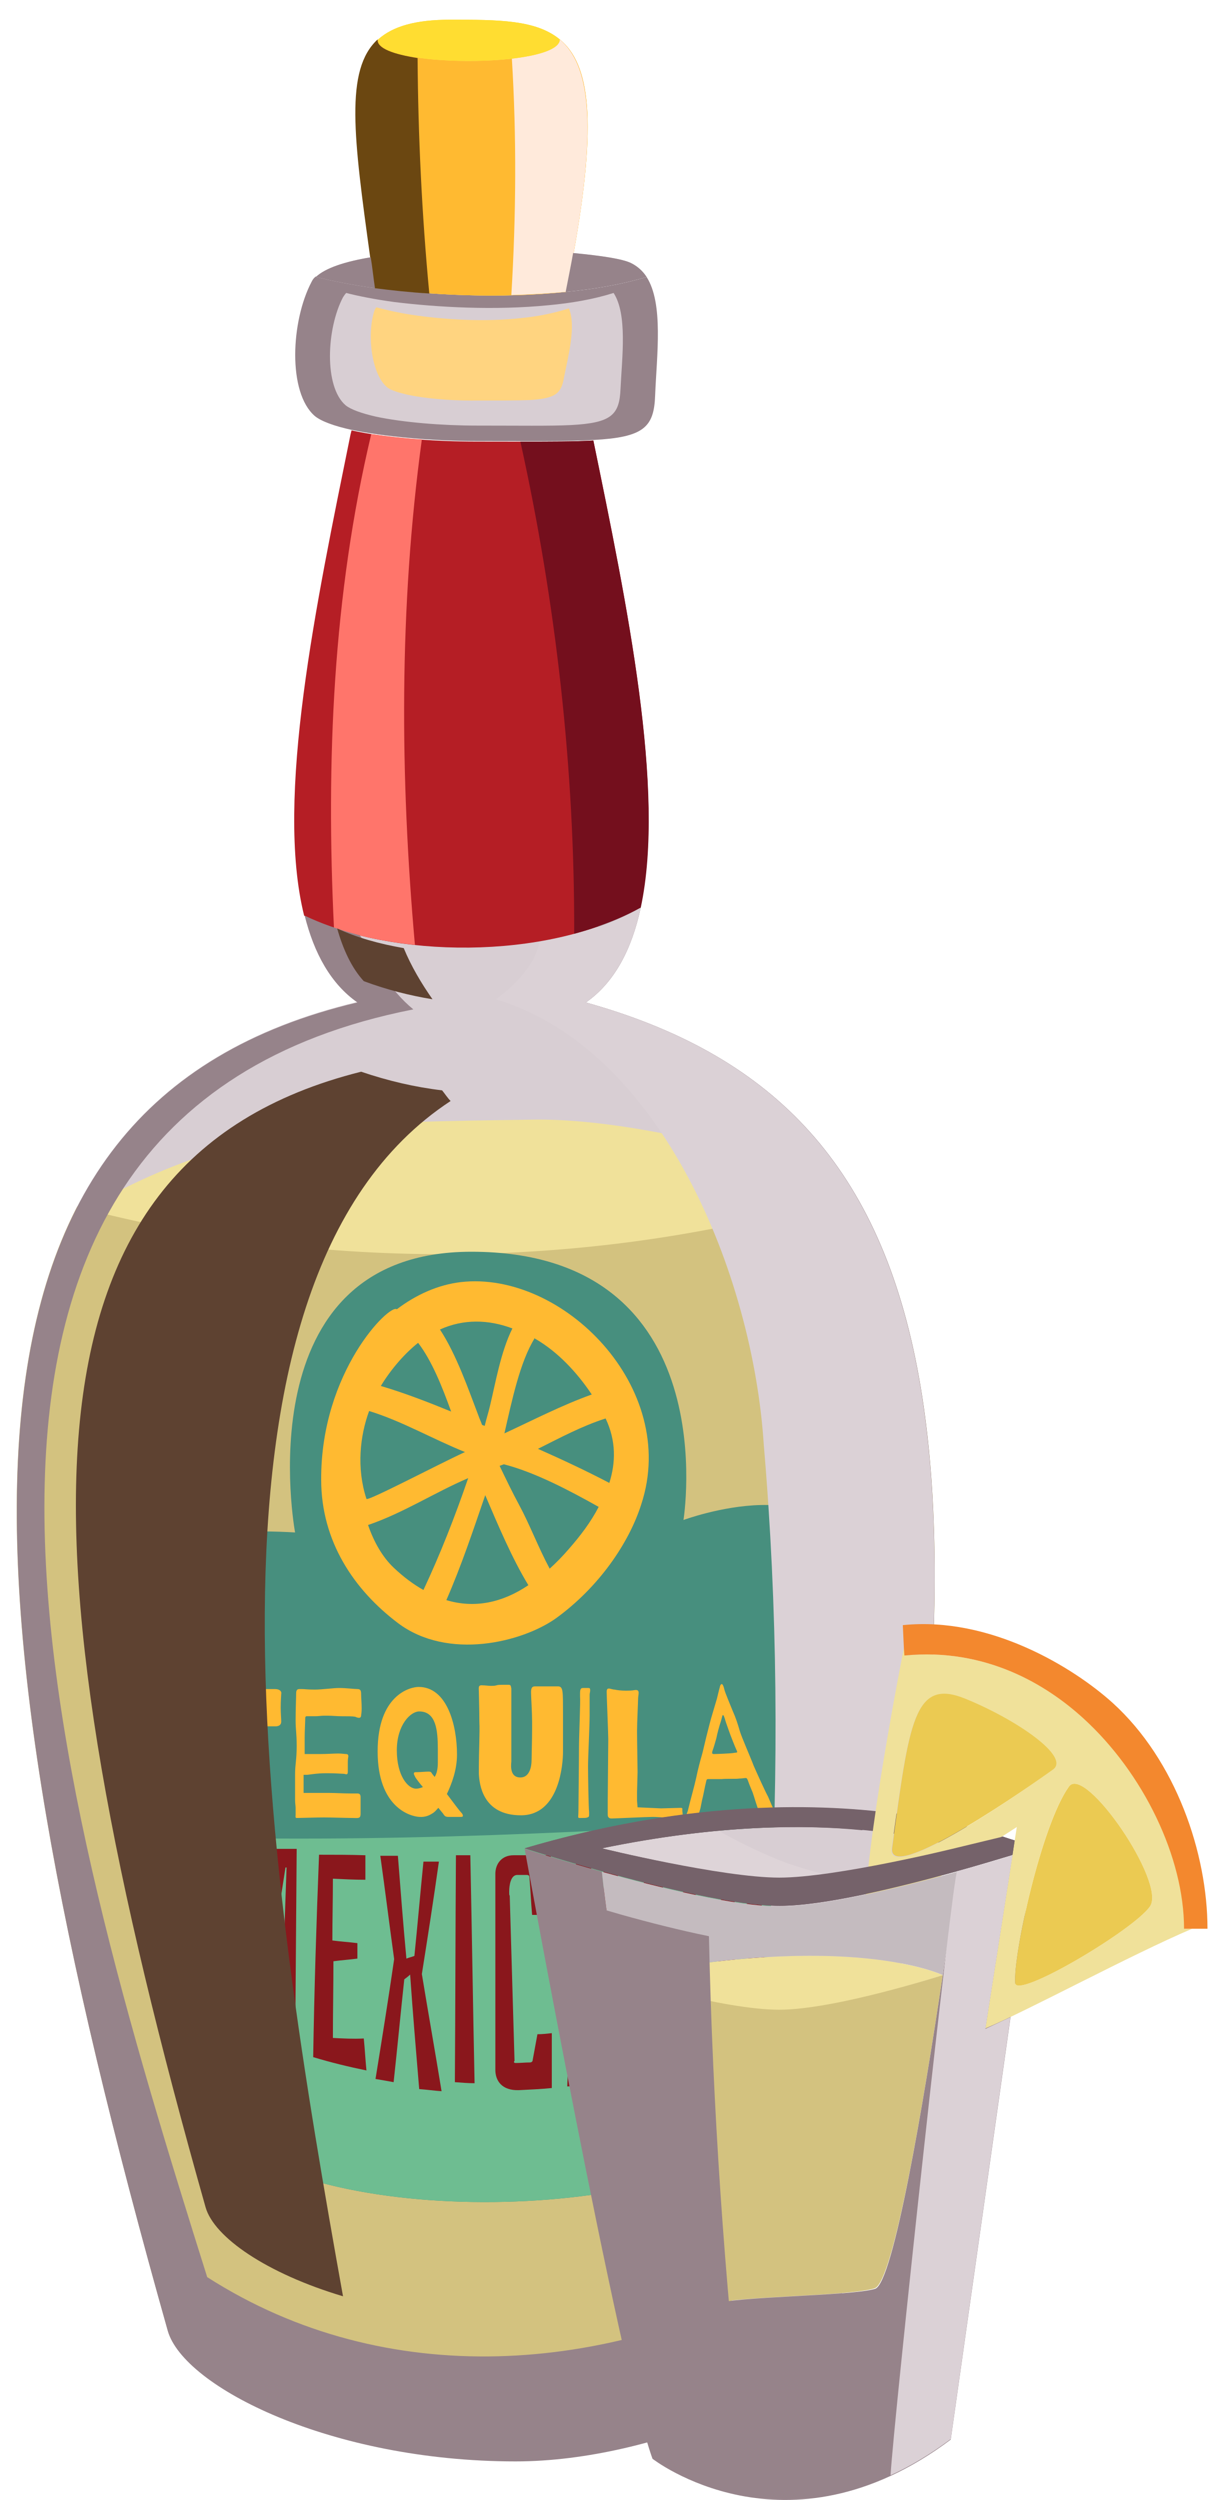 <?xml version="1.0" encoding="utf-8"?>
<!-- Generator: Adobe Illustrator 24.0.2, SVG Export Plug-In . SVG Version: 6.00 Build 0)  -->
<svg version="1.1" id="Capa_1" xmlns="http://www.w3.org/2000/svg" xmlns:xlink="http://www.w3.org/1999/xlink" x="0px" y="0px"
	 viewBox="0 0 229.8 469.3" style="enable-background:new 0 0 229.8 469.3;" xml:space="preserve">
<style type="text/css">
	.st0{fill:#96838A;}
	.st1{fill:#D8CED3;}
	.st2{fill:#FFD480;}
	.st3{fill:#FFBA31;}
	.st4{fill:#D3C27F;}
	.st5{fill:#F0E19A;}
	.st6{fill:#B51E25;}
	.st7{fill:#FF756B;}
	.st8{fill:#740F1D;}
	.st9{fill:#FFDD31;}
	.st10{fill:#6B4711;}
	.st11{fill:#FFEADB;}
	.st12{fill:#478F7E;}
	.st13{fill:#6EBD91;}
	.st14{fill:#8A171C;}
	.st15{fill:#5E4231;}
	.st16{fill:#DBD1D6;}
	.st17{fill:#DED4D8;}
	.st18{fill:#75626A;}
	.st19{fill:#EBCA52;}
	.st20{fill:#F3882E;}
	.st21{fill:#C4BBBF;}
</style>
<g>
	<g id="tequila">
		<g>
			<g>
				<path class="st0" d="M106.2,54.8c5.3-0.5,10.5-1.4,15.2-2.8h0c3.2,5,1.9,14.7,1.6,22.2c-0.2,6-2.1,7.9-11.6,8.4
					c-4.9,0.3-12,0.2-21.9,0.2c-8.1,0-17.3-0.8-23.5-2.1c-3.2-0.7-5.7-1.6-6.9-2.6c-5.1-4.4-4.5-17.8-0.6-25.2
					c0.2-0.4,0.4-0.7,0.8-1c2.9,0.7,6.7,1.5,11.1,2.1C80.5,55.4,93.8,56.1,106.2,54.8L106.2,54.8z"/>
				<path class="st1" d="M103,57.3c4.3-0.4,8.4-1.1,12.2-2.3h0c2.6,4,1.6,11.9,1.3,18c-0.2,4.9-1.7,6.4-9.3,6.8
					c-4,0.2-9.7,0.1-17.7,0.1c-6.5,0-13.9-0.6-19-1.7c-2.6-0.6-4.6-1.3-5.6-2.1c-4.1-3.5-3.6-14.4-0.5-20.3c0.2-0.3,0.4-0.6,0.6-0.8
					c2.3,0.6,5.4,1.2,9,1.7C82.2,57.7,92.9,58.3,103,57.3L103,57.3z"/>
				<path class="st2" d="M98,59.7c3-0.3,6-0.9,8.8-1.8h0c1.4,3.2-0.1,8.9-0.9,12.9c-0.5,3.1-1.6,4-6.4,4.3c-2.5,0.1-6,0.1-11,0.1
					c-4.1,0-8.8-0.4-12-1.1c-1.7-0.4-3-0.8-3.7-1.3c-3-2.3-4-9.9-2.5-14.5c0.1-0.2,0.2-0.5,0.4-0.6c1.8,0.5,4,1,6.6,1.4
					C83.3,60,90.9,60.5,98,59.7L98,59.7z"/>
				<path class="st3" d="M69.6,48.3c-3.1-22.5-4.8-35.2,1.4-40.9c-0.6,5.3,34,5.5,34.1,0c5.7,4.7,7,15.5,2.6,40.1
					c-0.4,2.3-0.9,4.7-1.4,7.3c-12.5,1.3-25.8,0.6-35.9-0.8C70.1,52.1,69.8,50.1,69.6,48.3L69.6,48.3z"/>
				<path class="st1" d="M121.4,52c-4.7,1.4-9.9,2.3-15.2,2.8c0.5-2.6,1-5,1.4-7.3c5.3,0.5,9.3,1.1,10.9,1.9
					C119.7,50,120.7,50.9,121.4,52L121.4,52z"/>
				<path class="st1" d="M59.3,52c1.8-1.7,5.5-2.9,10.3-3.7c0.3,1.8,0.5,3.8,0.8,5.8C66,53.5,62.2,52.7,59.3,52L59.3,52z"/>
				<path class="st1" d="M110,188.2c68.3,19.1,81.9,80.5,46.6,249.3c-2,9.6-33.1,24.5-59.8,24.5c-34.7,0-62.3-14-65.3-24.5
					c-40.5-143.3-45-230.2,35.6-249.4c-5-3.5-8.2-9.1-9.9-16.3c16.4,8,45.2,8.5,63.1-1.5h0C118.6,178.3,115.4,184.4,110,188.2
					L110,188.2z"/>
				<path class="st4" d="M14.5,226.5c-21.5,41.7-10.6,113.2,17,211c3,10.5,30.6,24.5,65.3,24.5c26.7,0,57.8-14.8,59.8-24.5
					c23.5-112.3,25.4-177.1,3.8-213.5C113.2,238.3,62,239.1,14.5,226.5L14.5,226.5z"/>
				<path class="st5" d="M100,210.2c-31.8,0.5-55.1,0-83.9,16.8c47,12.1,97.6,11.3,144.3-2.9C159,221.5,123.5,209.8,100,210.2z"/>
				<path class="st6" d="M111.4,82.7c6.3,30.7,13.6,65.7,8.8,87.7h0c-17.9,10-46.7,9.5-63.1,1.5c-5.5-22.1,2.3-58.7,8.7-90.3
					l0.2-0.8c6.3,1.4,15.4,2.1,23.5,2.1C99.5,82.9,106.5,83,111.4,82.7L111.4,82.7z"/>
				<path class="st7" d="M79.2,82.5c-3.3-0.2-6.6-0.6-9.5-1c-7.2,30.3-8.5,61.4-7,92.7c4.6,1.6,9.8,2.6,15.2,3.2
					C75.1,145.8,74.9,114.1,79.2,82.5L79.2,82.5z"/>
				<path class="st8" d="M111.4,82.7c-3.5,0.2-8,0.2-13.7,0.2c6.7,30.4,10.2,61.5,10.1,92.4c4.5-1.2,8.7-2.8,12.5-4.9h0
					C125,148.4,117.7,113.4,111.4,82.7z"/>
				<path class="st9" d="M105.1,7.4c-0.1,5.5-34.8,5.3-34.1,0c2.8-2.5,7.1-3.7,13.5-3.7C93.6,3.7,100.6,3.7,105.1,7.4L105.1,7.4z"/>
				<path class="st3" d="M69.6,48.3c-3.1-22.5-4.8-35.2,1.4-40.9c-0.6,5.3,34,5.5,34.1,0c5.7,4.7,7,15.5,2.6,40.1
					c-0.4,2.3-0.9,4.7-1.4,7.3c-12.5,1.3-25.8,0.6-35.9-0.8C70.1,52.1,69.8,50.1,69.6,48.3L69.6,48.3z"/>
				<path class="st10" d="M70.9,7.4c-6.2,5.7-4.5,18.4-1.4,40.9c0.3,1.8,0.5,3.8,0.8,5.8c3.2,0.4,6.7,0.8,10.3,1
					c-1.4-14.8-2.1-29.6-2.2-44.2C74,10.2,70.7,9.1,70.9,7.4L70.9,7.4z"/>
				<path class="st11" d="M105.1,7.4c0,1.8-3.9,3-9,3.6c0.9,14.7,0.8,29.5-0.1,44.4c3.4-0.1,6.9-0.3,10.3-0.6c0.5-2.6,1-5,1.4-7.3
					C112.1,23,110.7,12.2,105.1,7.4L105.1,7.4z"/>
				<path class="st0" d="M121.4,52c-4.7,1.4-9.9,2.3-15.2,2.8c0.5-2.6,1-5,1.4-7.3c5.3,0.5,9.3,1.1,10.9,1.9
					C119.7,50,120.7,50.9,121.4,52L121.4,52z"/>
				<path class="st0" d="M59.3,52c1.8-1.7,5.5-2.9,10.3-3.7c0.3,1.8,0.5,3.8,0.8,5.8C66,53.5,62.2,52.7,59.3,52L59.3,52z"/>
				<path class="st0" d="M110,188.2c5.3-3.7,8.6-9.9,10.3-17.8h0c-2.5,1.4-5.1,2.5-8,3.5c-3,6.2-7.4,11.6-13.2,15.6
					c107,27.1,67.9,155.8,48.9,237.8c-33.8,18.3-75.4,21.8-109.1,0.2c-28-89-66.4-217.3,38.7-238c-4.5-3.7-7.1-8.6-10-13.9
					c-3.8-1-7.3-2.2-10.4-3.7c1.8,7.1,4.9,12.8,9.9,16.3c-80.6,19.1-76,106.1-35.6,249.4c3,10.5,30.6,24.5,65.3,24.5
					c26.7,0,57.8-14.8,59.8-24.5C191.9,268.6,178.4,207.3,110,188.2L110,188.2z"/>
				<path class="st9" d="M105.1,7.4c-0.1,5.5-34.8,5.3-34.1,0c2.8-2.5,7.1-3.7,13.5-3.7C93.6,3.7,100.6,3.7,105.1,7.4L105.1,7.4z"/>
				<path class="st12" d="M24.2,294.8c0,30.4,8,90.8,16,104.6c18.1,19.5,86.9,18,105.7-0.5c6.5-6.4,14.4-84.1,12.8-104.1
					c-1.6-20-30.4-9.3-30.4-9.3s8.3-50.4-39.7-50.4c-42.9,0-33.1,52.7-33.1,52.7S24.2,285.7,24.2,294.8L24.2,294.8z"/>
				<g>
					<path class="st12" d="M156.4,341c1.9-19.2,2.9-37.8,2.2-46.3c-1.6-20-30.4-9.3-30.4-9.3s8.3-50.4-39.7-50.4
						c-42.9,0-33.1,52.7-33.1,52.7s-31.2-2.1-31.2,7c0,13.1,1.5,31.8,3.8,49.9C71.1,346.2,113.7,343.9,156.4,341L156.4,341z"/>
					<path class="st13" d="M28,344.7c3.1,23.9,7.6,46.8,12.2,54.7c18.1,19.5,86.9,18,105.7-0.5c3.8-3.7,8-31.3,10.5-57.8
						C113.7,343.9,71.1,346.2,28,344.7L28,344.7z"/>
				</g>
				<path class="st3" d="M86.5,240.7c-4.2,0.5-8.3,2.3-12,5.1c-1.3-1.1-14.3,11.7-14.2,32c0,11.6,6.2,20.7,14.4,26.9
					c9.4,7.1,23.4,3.6,29.7-0.9c8-5.8,13.7-14.1,16-21.4C127.6,260.5,105.6,238.5,86.5,240.7L86.5,240.7z M113.7,266.3
					c2,4.2,1.9,8.3,0.7,12.1c-4.4-2.3-8.9-4.4-13.4-6.4C105.2,269.9,109.3,267.7,113.7,266.3L113.7,266.3z M100.6,251.4
					c4.1,2.4,7.7,6.2,10.5,10.4c-5.6,2-11,4.8-16.4,7.3c1.4-6.1,2.9-13.4,5.7-17.9C100.5,251.4,100.5,251.4,100.6,251.4z
					 M96.2,249.4c-2.2,4.4-3.2,10.4-4.2,14.5c-0.3,1.3-0.7,2.5-1,3.8c-0.2-0.1-0.3-0.1-0.5-0.2c-0.2-0.6-0.5-1.2-0.7-1.8
					c-1.8-4.7-4.1-11.4-7.2-16.1C87,247.6,91.7,247.7,96.2,249.4L96.2,249.4z M78.5,252.1c2.6,3.4,4.5,8.2,6.2,12.9
					c-4.4-1.8-8.8-3.5-13.2-4.8C73.5,256.9,76.1,254,78.5,252.1L78.5,252.1z M69.3,264.9c6.2,1.9,12,5.3,18,7.7
					c-5.2,2.4-18.3,9.3-18.5,8.8C66.9,275.6,67.6,269.5,69.3,264.9L69.3,264.9z M73.9,294.3c-2.1-2-3.7-4.8-4.8-8
					c6.5-2.2,12.5-6.1,18.8-8.8c-2.5,7.3-5.3,14.4-8.4,21C77.7,297.5,75.8,296.1,73.9,294.3L73.9,294.3z M83.8,300.4
					c2.8-6.4,5-13,7.3-19.7c2.4,5.6,5,11.8,8.1,16.9C94.3,300.9,89.1,302,83.8,300.4L83.8,300.4z M106.8,290.8
					c-1.2,1.4-2.4,2.6-3.6,3.7c-2.1-3.9-3.8-8.4-5.7-11.9c-1.3-2.4-2.5-4.9-3.7-7.4c0.3-0.1,0.5-0.2,0.8-0.3
					c5.8,1.5,12.1,4.8,17.8,8C110.9,285.8,108.9,288.4,106.8,290.8z"/>
				<g>
					<path class="st3" d="M45.1,317c0.9,0,3.6,0.1,5.3,0.1c0.5,0,0.9,0,1.2,0c1.1,0,1.3,0.6,1.2,0.9c0,0.3-0.1,1.2-0.1,2.6
						c0,1,0.1,2.1,0.1,2.6c0,0.6-0.4,0.9-1.1,0.9h-5.4l-0.1,3.5c0,0.6,0,1.7,0,2.9c0,3.8,0.1,9.4,0.1,10v0.2c0,0.5-0.2,0.4-0.5,0.4
						h-2.1c-0.6,0-0.5-0.2-0.5-1.2s0.3-9.6,0.3-11.4c0-1.4-0.1-3.6-0.1-4.5c-2.1,0-5.1,0.1-5.5,0.1c-0.6,0-0.7-0.4-0.6-0.8
						c0-0.3,0.1-3,0.1-4.5c0-0.5,0-0.8,0-1v-0.2c0-0.5,0.3-0.5,0.6-0.5h3.1C42,317.1,44,317,45.1,317L45.1,317z"/>
					<path class="st3" d="M55.7,327.8c0-2.6-0.2-2.9-0.2-4.9s0.1-4.1,0.1-5c0-0.7,0.3-0.8,0.6-0.8c0.2,0,0.3,0,0.5,0
						c0.5,0,1,0.1,2.4,0.1s3.4-0.3,4.6-0.3c1.3,0,2.8,0.2,3.4,0.2s0.7,0.3,0.7,1c0,0.7,0.1,1.5,0.1,2.6c0,0.3,0,0.7-0.1,1.3
						c0,0.4-0.2,0.5-0.4,0.5s-0.5-0.1-0.7-0.2c-0.5-0.1-1.4-0.1-2.7-0.1c-0.8,0-1.6-0.1-2.4-0.1c-0.3,0-0.5,0-0.8,0
						c-0.5,0-1,0.1-1.6,0.1c-0.7,0-1.5,0-1.6,0c-0.3,0-0.3,0.2-0.3,0.7c0,0.5-0.1,2.1-0.1,3.3v2c0,0.4,0,0.7,0,1.1
						c0.3,0,0.5,0,0.8,0c0.5,0,1.3,0,2.2,0c1.1,0,2.5-0.1,3.3-0.1c0.7,0,1.2,0.1,1.5,0.1s0.4,0.2,0.4,0.4s-0.1,0.4-0.1,1.1
						s0,1,0,1.8c0,0.4-0.1,0.5-0.3,0.5c-0.1,0-0.3-0.1-0.6-0.1c-0.5,0-1.1-0.1-3.1-0.1s-3.3,0.3-3.7,0.3c-0.2,0-0.3,0-0.4,0
						c-0.1,0-0.2,0-0.2,0v3.4c0.1,0,0.2,0,0.3,0c0.2,0,0.5,0,0.9,0c0.7,0,2.3,0,3.7,0c1,0,2.7,0.1,3.9,0.1c0.6,0,1,0,1.3,0
						c0.5,0,0.6,0.3,0.6,0.7c0,0.2,0,0.5,0,0.7c0,0.7,0,1.4,0,2.4s-0.5,0.8-1.5,0.8s-4-0.1-5.4-0.1s-4.5,0.1-4.9,0.1
						c-0.1,0-0.1,0-0.2,0c-0.3,0-0.2-0.3-0.2-0.6c0-0.4,0-0.9,0-1.3s-0.1-0.8-0.1-1.5v-4.7C55.4,331.1,55.7,330.5,55.7,327.8
						L55.7,327.8z"/>
					<path class="st3" d="M81.4,340.3c-0.6,0.4-1.4,0.9-2.7,0.8c-1.7-0.1-7.8-1.8-7.8-12.3s6-12.1,7.7-12.1c5.3,0,7.2,7.1,7.2,12.7
						c0,2.9-1,5.5-1.9,7.4c1.2,1.6,2.4,3.2,2.7,3.5s0.3,0.5,0.3,0.6c0,0.2-0.2,0.2-0.4,0.2l-2.3,0c-0.5,0-0.7-0.1-1-0.6l-0.9-1.1
						l-0.1,0.1l0,0C82,339.7,81.8,340,81.4,340.3L81.4,340.3z M82.2,330.9c0-0.8,0-1.6,0-2.5c0-3.5-0.3-7.1-3.5-7.1
						c-1.6,0-4.2,2.5-4.2,7.3s2.1,7.2,3.6,7.2c0.4,0,0.8-0.1,1.3-0.3c-0.7-0.8-1.2-1.5-1.4-1.8c-0.2-0.4-0.3-0.6-0.3-0.7
						c0-0.3,0.2-0.3,0.4-0.3c0.1,0,0.2,0,0.3,0c0.5,0,1.5-0.1,2-0.1c0.6,0,0.5,0.1,0.8,0.5l0.4,0.5C82,333,82.2,332.1,82.2,330.9
						L82.2,330.9z"/>
					<path class="st3" d="M97.7,333.7c1.8,0,2.1-2.2,2.1-3.2c0-0.8,0.1-3.9,0.1-6c0-0.5,0-1,0-1.3c0-1.7-0.2-4.7-0.2-5.5
						s0.2-1.1,0.7-1.1h3.9c0.1,0,0.3,0,0.5,0c0.3,0,0.7,0.1,0.8,1c0.1,0.6,0.1,2.2,0.1,4c0,2.8,0,6.1,0,7.3c0,2.1-0.6,11.9-7.9,11.9
						s-7.8-6-7.9-7.8c0-0.3,0-0.8,0-1.4c0-2.4,0.2-6.5,0.1-8.3c0-2.3-0.1-5-0.1-5.7c0-0.7-0.2-1.3,0.7-1.2c0.5,0,1.1,0.1,1.6,0.1
						c0.3,0,0.7,0,1-0.1s0.7-0.1,1.1-0.1c0.5,0,1,0,1.2,0c0.4,0,0.4,0.2,0.5,0.7v13.7C95.9,331.7,95.8,333.7,97.7,333.7L97.7,333.7z
						"/>
					<path class="st3" d="M110.7,322.1c0,1.9-0.3,7.7-0.3,9.5s0.1,7.8,0.2,8.6c0,0.2,0,0.3,0,0.5c0,0.4-0.1,0.4-0.3,0.5
						c-0.2,0.1-0.6,0.1-1,0.1c-1,0-0.7,0.2-0.7-1.4c0-1.3,0.1-9.4,0.1-11.7s0.3-8.9,0.2-9.7c0-0.2,0-0.5,0-0.7
						c0-0.5,0.1-0.9,0.5-0.9c0.2,0,0.7,0,1.1,0c0.3,0,0.3,0.2,0.3,0.5c0,0.2-0.1,0.5-0.1,0.8C110.7,318.9,110.7,320.2,110.7,322.1
						L110.7,322.1z"/>
					<path class="st3" d="M127.8,339.4L127.8,339.4c0.4,0,0.3,0.2,0.3,0.5c0,0.2,0.1,0.8,0.1,1.2c0,0.5-0.4,0.3-0.9,0.3
						c-0.5,0-3.6-0.3-4.7-0.3s-7.3,0.3-7.8,0.3s-0.7-0.3-0.7-0.7V338c0-1.2,0.1-10.4,0.1-11.5s-0.3-8-0.3-8.9c0-0.5,0.2-0.6,0.4-0.6
						c0.3,0,0.7,0.2,1.1,0.2c0.4,0.1,1.2,0.2,2.1,0.2c0.5,0,1.1,0,1.6-0.1c1.2-0.2,0.7,0.8,0.7,1.6c0,0.6-0.2,4.5-0.2,6.1
						s0.1,7,0.1,7.7c0,0.6-0.1,3.2-0.1,3.7c0,0.1,0,0.4,0,0.7c0,0.3,0,0.6,0,1l0.1,1.2l4.4,0.2L127.8,339.4L127.8,339.4z"/>
					<path class="st3" d="M135.2,316.5c0.1-0.3,0.3-0.4,0.4-0.3c0.2,0.2,0.3,0.6,0.4,1c0.1,0.5,1.2,3.1,1.6,4.1
						c0.5,1.1,0.9,2.3,1.3,3.7c0.4,1.3,2,4.9,2.6,6.5c0.7,1.6,2.2,4.9,2.7,5.8c0.4,0.9,1,2.5,1.5,3.1c0.1,0.2,0.2,0.3,0.2,0.4
						c0,0.2-0.3,0.3-0.6,0.3h-2.2c-0.3,0-0.4-0.6-0.6-1.1c-0.3-0.5-1-3-1.2-3.5c-0.2-0.5-0.6-1.4-0.8-2c-0.2-0.6-0.3-0.7-0.5-0.7
						c-0.2,0-0.7,0.1-1.2,0.1c-0.5,0.1-2.4,0-3.3,0.1c-0.3,0-0.6,0-1,0c-0.7,0-1.5,0-1.6,0c-0.3,0-0.3,0.4-0.4,0.8
						c-0.1,0.3-0.5,2.5-0.7,3.2l-0.3,1.5l-0.3,1c-0.1,0.5-0.2,0.7-0.4,0.7H129c-0.1,0-0.2,0-0.2-0.1s0.1-0.3,0.1-0.5
						c0.1-0.3,0.2-0.4,0.4-1.3c0.2-0.9,1.1-4.1,1.4-5.5c0.3-1.5,0.8-3.4,1.1-4.4c0.3-1.1,0.4-1.7,0.8-3.3c0.4-1.6,0.8-3.2,1.2-4.5
						l0.8-2.7C134.9,317.6,135.1,316.9,135.2,316.5L135.2,316.5z M138.4,328.9c0-0.1,0-0.1-0.1-0.3c-0.2-0.4-1.2-2.9-1.5-3.8
						c-0.4-1.1-0.7-2-0.7-2.1c-0.2-0.5-0.2-0.7-0.4-0.7c-0.1,0-0.2,0.7-0.4,1.3c-0.2,0.5-0.7,2.4-0.8,3c-0.2,0.7-0.5,1.8-0.7,2.3
						c-0.1,0.3-0.1,0.4-0.1,0.5s0.1,0.2,0.3,0.2c0.4,0,3.2-0.1,3.7-0.2C138.1,329,138.4,329.1,138.4,328.9L138.4,328.9z"/>
				</g>
				<g>
					<path class="st14" d="M47,348.1c0.7,6.3,1.4,12.6,2.1,19.2c0.1,0,0.2,0,0.3,0c0.7-6.6,1.4-13.3,2.1-20.2h4.2
						c-0.1,13.1-0.2,26.2-0.3,39.2c-0.9-0.3-1.8-0.6-2.8-1c0.4-11.5,0.8-23,1.2-34.7h-0.2c-1.3,8.4-2.6,16.6-3.8,24.4
						c-0.4-0.1-0.8-0.2-1.3-0.4c-1-7.5-1.9-14.8-2.9-21.8c-0.1,0-0.1,0-0.2,0c0,10.2-0.1,20.4-0.1,30.6c-0.7-0.3-1.4-0.6-2.1-1V348
						C44.5,348,45.8,348,47,348.1L47,348.1z"/>
					<path class="st14" d="M59.9,348.2c2.9,0,5.8,0,8.7,0.1c0,1.5,0,3,0,4.6c-2,0-4.1-0.1-6.1-0.2c0,3.9-0.1,7.8-0.1,11.6
						c1.5,0.2,3.1,0.3,4.7,0.5c0,1,0,1.9,0,2.9c-1.5,0.2-3,0.3-4.5,0.5c0,4.8-0.1,9.6-0.1,14.4c1.9,0.1,3.8,0.2,5.8,0.1
						c0.2,2,0.3,4,0.5,6c-3.4-0.7-6.7-1.5-10-2.5C59,373.6,59.4,360.9,59.9,348.2L59.9,348.2z"/>
					<path class="st14" d="M75.9,371.6c-0.7,6.5-1.3,12.9-2,19.3c-1.1-0.2-2.2-0.4-3.4-0.6c1.2-7.4,2.4-14.9,3.5-22.5
						c-0.9-6.5-1.7-13-2.6-19.4c1.1,0,2.2,0,3.3,0c0.5,6.4,1,12.9,1.6,19.3c0.5-0.2,1-0.3,1.5-0.5c0.6-5.9,1.1-11.7,1.7-17.7
						c1,0,1.9,0,2.9,0c-1,7.1-2.1,14.2-3.2,21.1c1.2,7.3,2.5,14.6,3.7,22c-1.4-0.1-2.8-0.3-4.2-0.4c-0.6-7.2-1.2-14.3-1.7-21.5
						C76.7,371,76.3,371.3,75.9,371.6L75.9,371.6z"/>
					<path class="st14" d="M85.6,348.3h2.7c0.3,14.3,0.5,28.5,0.8,42.8c-1.2,0-2.4-0.1-3.7-0.2C85.5,376.7,85.5,362.5,85.6,348.3
						L85.6,348.3z"/>
					<path class="st14" d="M97.4,392.4c-3.2,0.1-4.4-1.8-4.4-3.8c0-12.3,0-24.5,0-36.8c0-1.9,1.2-3.5,3.4-3.5h7c0,1.2,0,2.3,0,3.5
						c-0.2,2.6-0.4,5.2-0.7,7.7c-1,0-1.9,0-2.8,0c-0.2-2.3-0.3-4.7-0.5-7c0-0.4-0.2-0.5-0.5-0.5h-1.8c-1.2,0-1.5,1.9-1.5,3.1
						c0,0.5,0,0.7,0.1,0.8c0.3,10.3,0.6,20.7,0.9,31c-0.1,0.1-0.1,0.1-0.1,0.2c0,0.2,0.2,0.2,0.4,0.2c0.8,0,1.7-0.1,2.6-0.1
						c0.3,0,0.5-0.2,0.5-0.4c0.3-1.6,0.6-3.3,0.9-4.9c0.9,0,1.8-0.1,2.7-0.2c0,3.4,0,6.9,0,10.3C101.6,392.2,99.5,392.3,97.4,392.4
						L97.4,392.4z"/>
					<path class="st14" d="M112.6,374.2c-0.7,0.1-1.5,0.1-2.2,0.2c-0.6,5.7-1.3,11.4-1.9,17.1c-0.7,0.1-1.4,0.2-2,0.2
						c0.6-14.6,1.1-29.1,1.7-43.5c2.6,0,5.2,0,7.8,0c0.1,14,0.2,28.1,0.3,42.1c-0.8,0.2-1.7,0.3-2.5,0.5
						C113.4,385.3,113,379.8,112.6,374.2L112.6,374.2z M113.1,350.2c-0.6,0-1.2,0-1.8,0c-0.2,0-0.3,0.1-0.3,0.4
						c0,6.9,0.1,13.8,0.1,20.7c0,0.2,0.1,0.3,0.3,0.3c0.6,0,1.2-0.1,1.8-0.2c0.2,0,0.3-0.1,0.3-0.4c0-6.8-0.1-13.6-0.2-20.4
						C113.3,350.3,113.3,350.2,113.1,350.2L113.1,350.2z"/>
					<path class="st14" d="M122.9,357.1h-0.2c-0.2,11-0.3,22-0.5,33.1c-0.7,0.2-1.5,0.3-2.2,0.5c0.3-14.3,0.7-28.5,1-42.5
						c0.9,0,1.7,0,2.6,0c1.5,11,3.1,21.7,4.6,32c0.1,0,0.2,0,0.3-0.1c-0.1-10.7-0.2-21.3-0.3-32c0.8,0,1.7,0,2.5,0
						c-0.2,13.2-0.3,26.5-0.5,39.8c-1,0.3-1.9,0.6-2.9,0.9C125.9,378.6,124.4,368,122.9,357.1L122.9,357.1z"/>
					<path class="st14" d="M140.9,369.9c-1.1,0.9-2.2,1.8-3.3,2.8c-0.3,4-0.6,8-0.9,12c-0.9,0.3-1.7,0.6-2.6,0.9
						c0.5-12.7,1.1-25.2,1.6-37.5c2.3,0,4.5,0,6.8-0.1c0.6,11.5,1.2,22.6,1.7,33.6c-0.6,0.3-1.2,0.5-1.8,0.8
						C141.9,378.3,141.4,374.2,140.9,369.9L140.9,369.9z M140,350.2c-0.6,0.2-1.2,0.4-1.8,0.6c-0.2,0.1-0.3,0.3-0.3,0.5
						c0,6,0.1,11.9,0.1,17.9c0,0.2,0.1,0.2,0.3,0.2c0.5-0.2,1-0.5,1.5-0.7c0.2,0,0.3-0.2,0.3-0.4c0.1-6,0.1-11.9,0.2-17.8
						C140.2,350.2,140.1,350.1,140,350.2L140,350.2z"/>
				</g>
			</g>
			<path class="st15" d="M68.3,184.2c4.3,1.6,8.6,2.7,12.9,3.4c-2.1-3-4-6.2-5.4-9.6c-4.6-0.8-8.9-2-12.5-3.7
				C64.4,178.2,66,181.7,68.3,184.2L68.3,184.2z"/>
			<path class="st15" d="M67.8,201.2c-67.8,17-63.7,91.3-29.2,213.2c1.6,5.6,11.4,12.4,25.8,16.7c-13.8-77-32.1-190.1,20.2-224.4
				c-0.6-0.6-1.1-1.4-1.6-2C77.9,204.1,72.8,202.9,67.8,201.2L67.8,201.2z"/>
			<path class="st16" d="M110,188.2c5.3-3.7,8.6-9.9,10.3-17.8h0c-5.5,3.1-12.1,5.2-19,6.4c-1.1,6-8.2,10.8-8.2,10.8
				c31.2,9.4,48.3,51.9,50.3,83.7c5.2,60.8,0.9,122.6-9.6,183c12.5-5,21.8-11.6,22.8-16.8C191.9,268.6,178.3,207.3,110,188.2
				L110,188.2z"/>
		</g>
		<g>
			<g>
				<g>
					<path class="st1" d="M179.7,347c0,0-22.6,5.6-33.3,5.6S113,347,113,347C156.7,338,179.7,347,179.7,347L179.7,347z"/>
					<path class="st17" d="M147.8,349.8c-4.5-1.7-8.8-3.8-12.9-6.1c-6.6,0.6-13.9,1.6-22,3.3c0,0,22.6,5.6,33.4,5.6
						c2.4,0,5.3-0.3,8.5-0.7C152.5,351.3,150.2,350.6,147.8,349.8L147.8,349.8z"/>
					<path class="st18" d="M146.4,352.6c10.8,0,33.3-5.6,33.3-5.6s-23-9-66.7,0C113,347,135.6,352.6,146.4,352.6L146.4,352.6z
						 M179.7,351.3L179.7,351.3c-10.8,3-25.1,6.5-33.3,6.5s-22.5-3.5-33.4-6.5v0c-8.2-2.3-14.5-4.3-14.5-4.3
						c58.7-17.4,95.7,0,95.7,0S187.9,349,179.7,351.3L179.7,351.3z"/>
					<path class="st5" d="M177,370.8c0,0-19.9,6.6-30.7,6.6s-29.6-5.8-30.5-6.1C159.5,362.3,177,370.8,177,370.8L177,370.8z"/>
					<path class="st4" d="M177,370.8c-3.6,24.1-9.3,57.8-12.8,58.8c-4.6,1.5-26.6,1.5-30.3,2.9c-3.1,1.2-12.5-28.7-18.1-61.3
						c0.9,0.3,20,6.1,30.5,6.1S177,370.8,177,370.8L177,370.8z"/>
					<path class="st0" d="M177,370.8c1.2-8.1,2.2-15.1,2.7-19.4v0c8.2-2.3,14.5-4.3,14.5-4.3l-15.7,110.9c-30.9,23.2-56,3.6-56,3.6
						c-6.5-18.1-24-114.5-24-114.5s6.3,2,14.5,4.3v0c0.7,6.6,1.7,13.3,2.9,19.9c5.6,32.6,15,62.5,18.1,61.3
						c3.7-1.5,25.6-1.5,30.3-2.9C167.7,428.6,173.4,394.9,177,370.8L177,370.8z"/>
				</g>
				<g>
					<path class="st5" d="M223.8,362.1h-1.4c0-13.3-7.6-29.2-18.9-39.5c-6.9-6.2-18.3-13.3-33.6-11.8l-0.1-1.4c0,0,0,0-0.1,0
						c0,0-7.5,37.6-7.4,52.1l28.6-18.5l-5.9,37.8C193.1,377.4,212.1,367.1,223.8,362.1L223.8,362.1z M167.4,347
						c3.3-23.7,4.1-31.9,13.7-28c9.7,3.9,19.8,10.8,16.4,13.3C194.2,334.8,166.4,354.3,167.4,347L167.4,347z M200.7,335.4
						c3-4.2,18.3,18.1,15.2,22.5c-3,4.4-25.1,17.5-25.3,14.4C190.2,367.1,195.5,342.5,200.7,335.4L200.7,335.4z"/>
					<path class="st19" d="M190.6,372.3c0.2,3.1,22.3-10,25.3-14.4c3.1-4.4-12.2-26.7-15.2-22.5
						C195.5,342.6,190.2,367.1,190.6,372.3L190.6,372.3z"/>
					<path class="st19" d="M181.2,318.9c-9.6-3.9-10.5,4.3-13.7,28c-1,7.3,26.8-12.2,30.2-14.7C201,329.8,190.8,322.8,181.2,318.9
						L181.2,318.9z"/>
					<path class="st20" d="M203.4,322.6c11.3,10.3,18.9,26.1,18.9,39.5h4.4c0-14.1-5.9-31.6-17.8-42.4c-7.3-6.6-23-16.3-39.4-14.6
						l0.2,4.3l0.1,1.4C185.2,309.3,196.6,316.4,203.4,322.6L203.4,322.6z"/>
				</g>
				<path class="st21" d="M146.4,357.9c8.2,0,22.5-3.5,33.3-6.5c-0.5,4.4-1.5,11.4-2.7,19.4c0,0-17.5-8.5-61.1,0.5
					c-1.2-6.6-2.2-13.3-2.9-19.9C123.9,354.4,138.1,357.9,146.4,357.9L146.4,357.9z"/>
				<path class="st18" d="M188.3,344.8l-8.7,2.1c0,0-22.6,5.6-33.3,5.6S113,347,113,347c21.3-4.4,37.7-4.5,48.9-3.4
					c0.2-1.2,0.5-2.5,0.8-3.7c-16.2-1.4-38-0.6-64.2,7.1c0,0,6.3,2,14.5,4.3v0c10.8,3,25.1,6.5,33.4,6.5s22.5-3.5,33.3-6.5v0
					c3.9-1.1,7.8-2.3,10.4-3.1l0.4-2.7C189.8,345.3,189.1,345.1,188.3,344.8L188.3,344.8z"/>
			</g>
			<path class="st16" d="M190.1,348.3c-2.6,0.8-6.2,1.9-10.4,3v0c-0.8,0.2-12,103.9-12.5,113.4c3.7-1.7,7.4-3.9,11.3-6.8l11.2-79.2
				l-4.7,2.2L190.1,348.3L190.1,348.3z"/>
			<path class="st0" d="M133.1,363.5c-5.4-1.1-11.3-2.6-16.3-4v0c-7-2-12.4-3.7-12.4-3.7s15,82.4,20.5,97.9c0,0,5.6,4.4,14.7,6
				C136,427.8,133.8,395.7,133.1,363.5L133.1,363.5z"/>
		</g>
	</g>
</g>
</svg>
